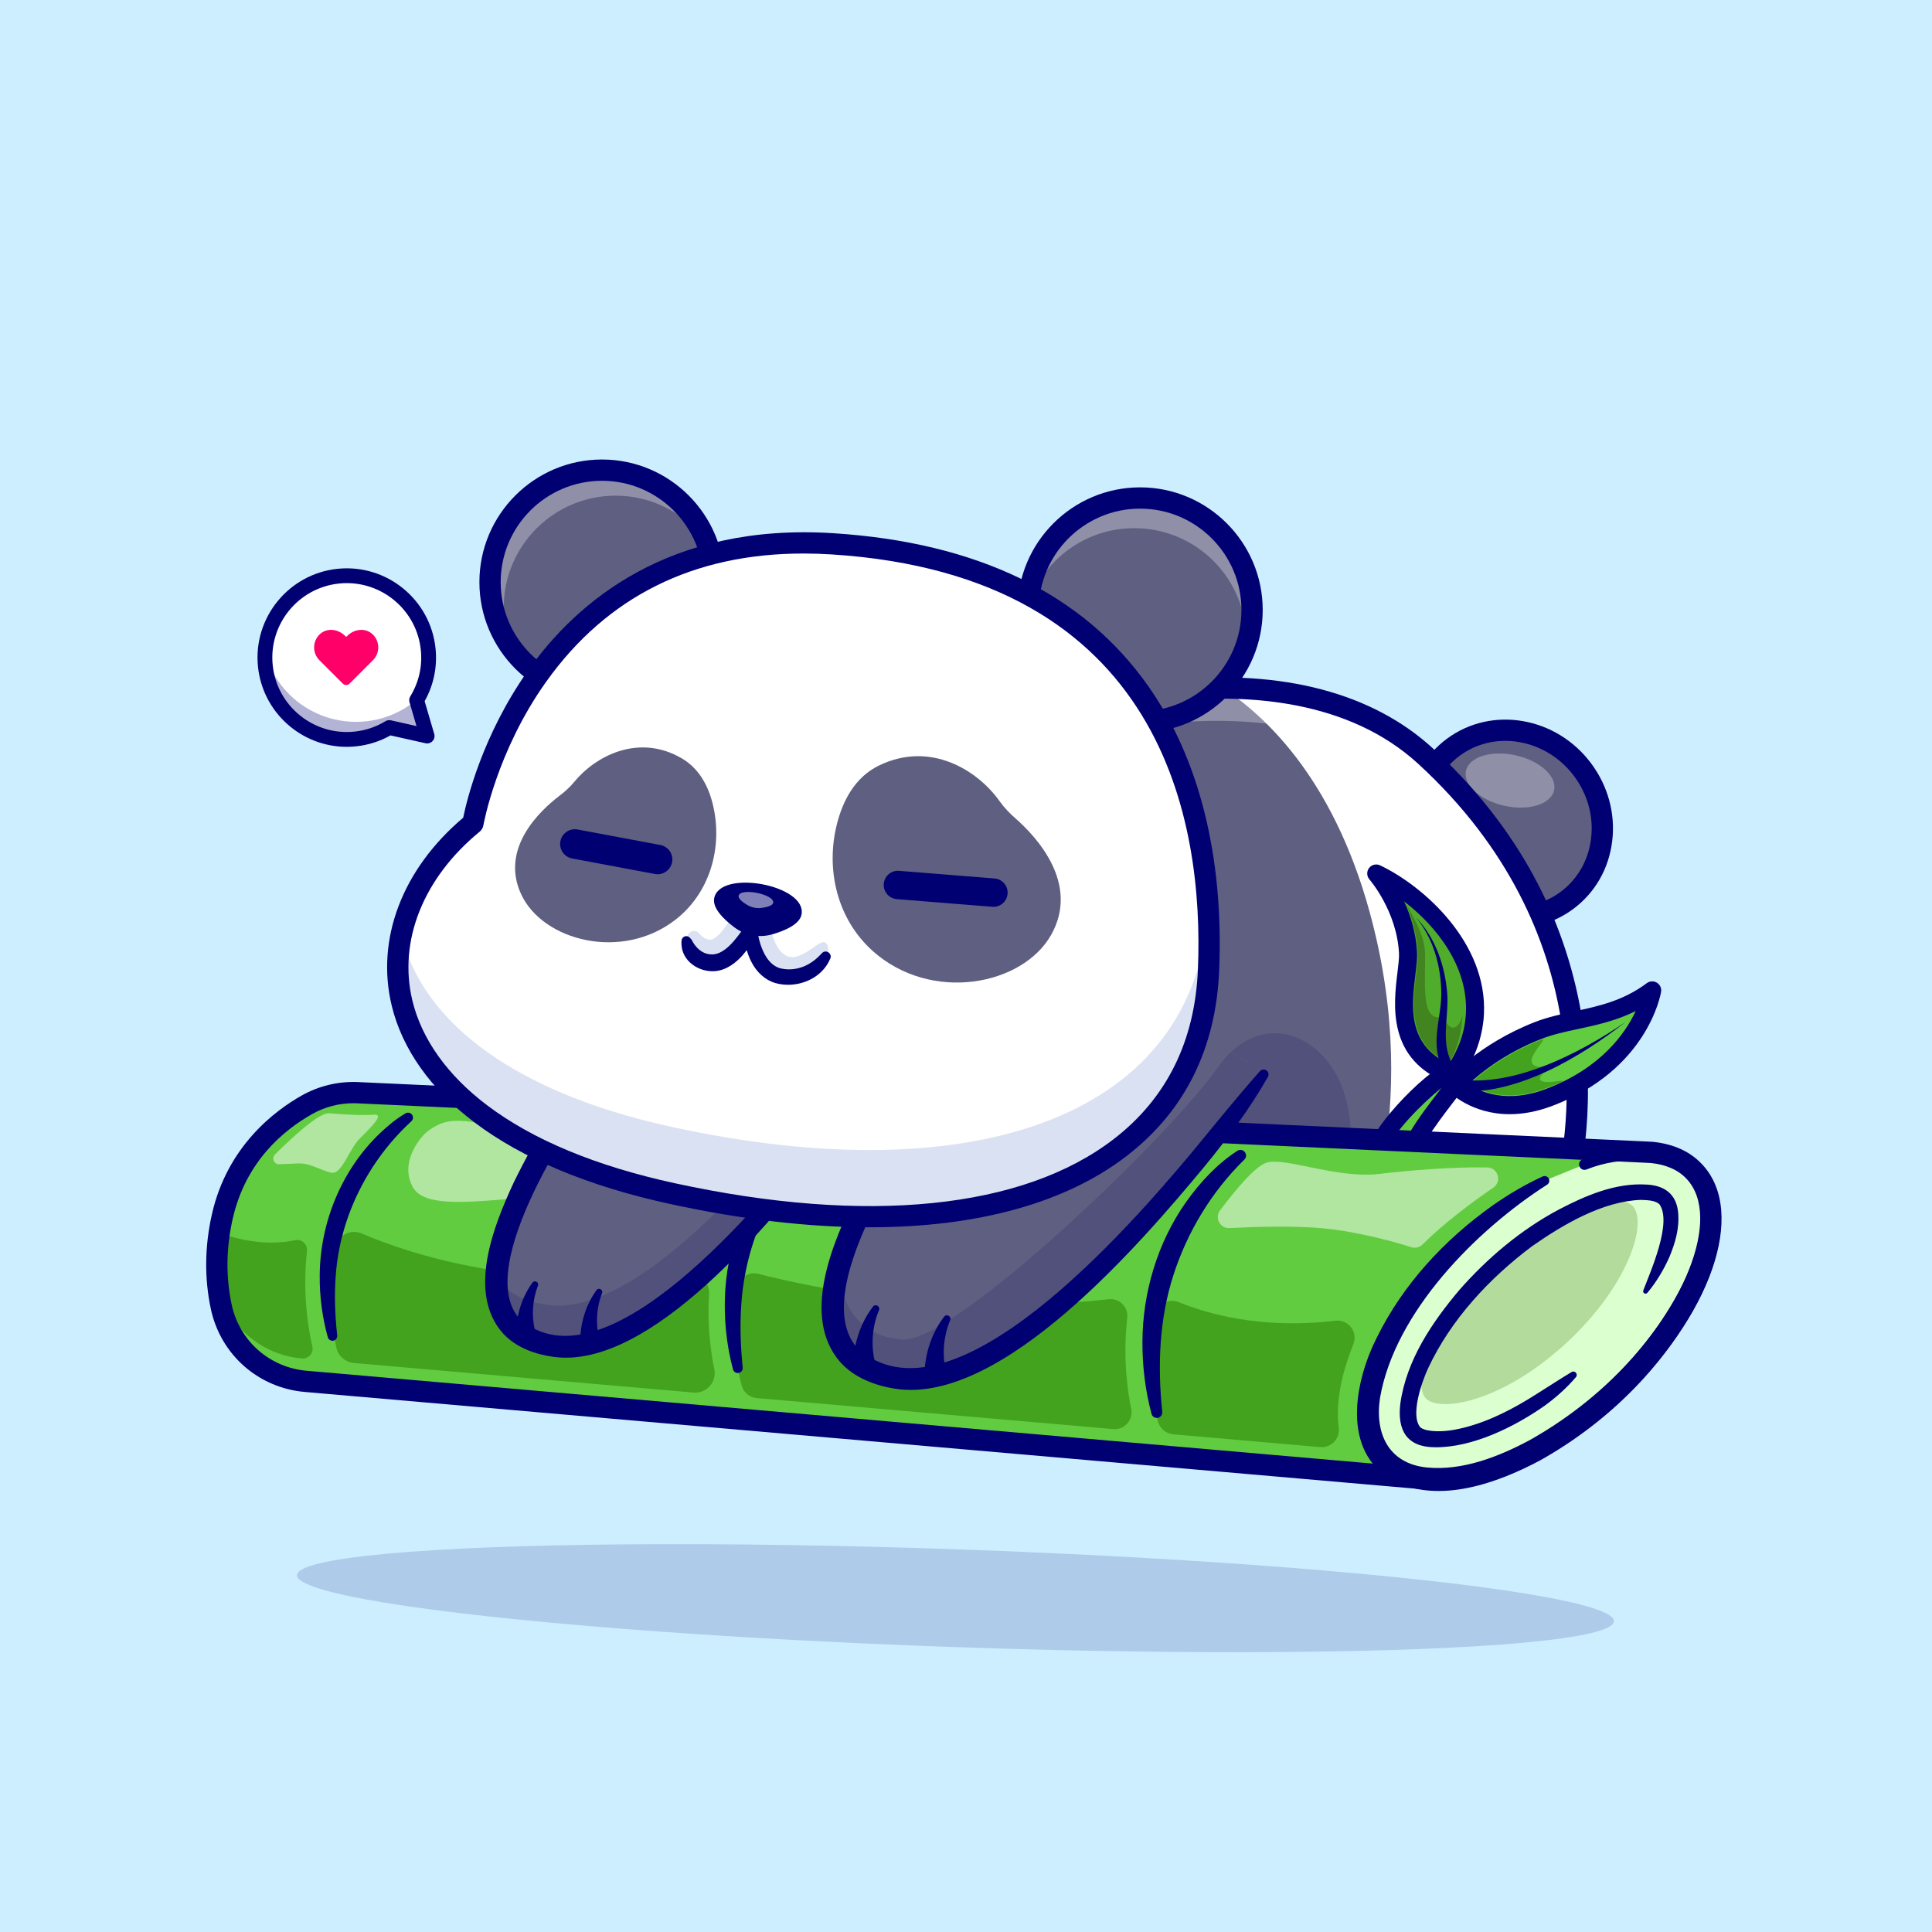 <?xml version="1.0" encoding="utf-8"?>
<!-- Generator: Adobe Illustrator 27.5.0, SVG Export Plug-In . SVG Version: 6.00 Build 0)  -->
<svg version="1.1" id="Layer_1" xmlns="http://www.w3.org/2000/svg" xmlns:xlink="http://www.w3.org/1999/xlink" x="0px" y="0px"
	 viewBox="0 0 4000 4000" style="enable-background:new 0 0 4000 4000;" xml:space="preserve">
<g>
	<g>
		<rect style="fill:#CCEEFF;" width="4000" height="4000"/>
	</g>
	<g style="opacity:0.15;">
		
			<ellipse transform="matrix(0.035 -0.999 0.999 0.035 -1394.02 5169.649)" style="fill:#000072;" cx="1978.465" cy="3306.279" rx="101.217" ry="1364.51"/>
	</g>
	<g>
		<g>
			<path style="fill:#FFFFFF;" d="M862.574,1449.697c18.668-30.543,27.872-67.207,23.934-105.564
				c-9.559-93.1-92.78-160.823-185.88-151.264c-93.1,9.559-160.823,92.78-151.264,185.88c9.559,93.1,92.781,160.823,185.88,151.264
				c25.896-2.659,49.818-11.031,70.67-23.716l78.42,17.587L862.574,1449.697z"/>
		</g>
		<g style="opacity:0.5;">
			<g>
				<path style="fill:#FFFFFF;" d="M703.957,1225.29c86.968-8.929,165.297,49.587,183.032,133.222
					c0.021-5.974-0.236-12.001-0.86-18.078c-9.559-93.1-92.78-160.823-185.88-151.264c-93.1,9.559-160.823,92.78-151.264,185.88
					c0.627,6.103,1.588,12.09,2.829,17.96C552.141,1307.479,616.96,1234.222,703.957,1225.29z"/>
			</g>
		</g>
		<g>
			<path style="fill:#000072;" d="M717.798,1546.23c-93.484,0.01-173.921-70.94-183.674-165.916
				c-10.405-101.353,63.587-192.278,164.939-202.686c101.345-10.415,192.275,63.586,202.685,164.939
				c3.928,38.264-3.882,75.857-22.612,109.167l19.898,67.837c1.528,5.205,0.188,10.83-3.523,14.788
				c-3.708,3.958-9.233,5.667-14.529,4.473l-72.537-16.267c-22.097,12.446-46.167,20.073-71.636,22.688
				C730.43,1545.907,724.077,1546.23,717.798,1546.23z M718.049,1207.294c-5.242,0-10.532,0.266-15.857,0.813
				c-84.548,8.682-146.269,84.531-137.59,169.077c8.682,84.546,84.521,146.262,169.077,137.59
				c23.005-2.363,44.629-9.617,64.273-21.565c3.391-2.061,7.454-2.727,11.313-1.86l53.049,11.897l-14.441-49.238
				c-1.218-4.146-0.625-8.613,1.629-12.302c17.715-28.977,25.242-62.178,21.767-96.008
				C863.135,1266.476,796.028,1207.294,718.049,1207.294z"/>
		</g>
		<g style="opacity:0.3;">
			<path style="fill:#000072;" d="M863.526,1448.069c-46.415,39.26-110.359,56.452-173.857,40.648
				c-70.421-17.527-122.307-71.151-140.969-136.233c-0.446,8.629-0.246,17.401,0.664,26.264
				c9.559,93.1,92.781,160.823,185.88,151.264c25.896-2.659,49.818-11.031,70.67-23.716l78.421,17.587l-21.76-74.188
				C862.902,1449.161,863.204,1448.609,863.526,1448.069z"/>
		</g>
		<g>
			<path style="fill:#FF0068;" d="M772.123,1313.856L772.123,1313.856c-14.665-14.665-38.442-12.037-53.108,2.628l-2.282,2.282
				l-2.283-2.282c-14.665-14.665-38.442-17.293-53.107-2.628l0,0c-14.665,14.665-14.665,38.442,0,53.107l2.283,2.282l46.107,46.107
				c3.866,3.866,10.135,3.866,14.001,0l46.107-46.107l2.282-2.282C786.788,1352.298,786.788,1328.521,772.123,1313.856z"/>
		</g>
	</g>
	<g>
		<g>
			<g>
				
					<ellipse transform="matrix(0.803 -0.596 0.596 0.803 -400.653 2199.46)" style="fill:#5F5F82;" cx="3126.426" cy="1705.73" rx="187.382" ry="197.411"/>
			</g>
			<g style="opacity:0.3;">
				
					<ellipse transform="matrix(0.216 -0.976 0.976 0.216 875.407 4318.734)" style="fill:#FFFFFF;" cx="3126.426" cy="1614.364" rx="53.545" ry="93.476"/>
			</g>
			<g>
				<path style="fill:#000072;" d="M3136.25,1921.581c-66.746,0-133.921-31.697-177.971-91.045
					c-34.807-46.892-50.186-103.918-43.308-160.579c6.931-57.09,35.581-106.96,80.671-140.427
					c92.715-68.818,226.816-45.764,298.931,51.394l0,0c34.805,46.89,50.186,103.918,43.306,160.576
					c-6.931,57.092-35.579,106.963-80.669,140.43C3221.13,1908.713,3178.774,1921.581,3136.25,1921.581z M3116.675,1533.896
					c-33.403,0-66.558,10.054-94.783,31.001c-35.291,26.196-57.734,65.393-63.196,110.371
					c-5.513,45.408,6.899,91.226,34.949,129.019c57.642,77.651,164.094,96.616,237.314,42.278
					c35.291-26.196,57.734-65.393,63.193-110.371c5.515-45.408-6.897-91.228-34.946-129.018
					C3223.784,1559.457,3169.922,1533.896,3116.675,1533.896z"/>
			</g>
		</g>
		<g>
			<g>
				<path style="fill:#FFFFFF;" d="M3236.53,2485.32l-378.677-45.375l-744.051-89.324l15.442-855.944
					c0,0,188.507-70.556,402.671-70.319c145.032,0.119,301.588,32.665,419.775,141.232
					C3314.926,1899.606,3286.181,2309.523,3236.53,2485.32z"/>
			</g>
			<g>
				<path style="fill:#5F5F82;" d="M2857.853,2439.945l-74.12-8.909l-298.618-35.872l-371.313-44.543l15.442-855.944
					c0,0,188.507-70.556,402.671-70.319c105.834,70.201,248.73,217.371,317.385,518.008
					C2893.369,2135.032,2885.173,2304.177,2857.853,2439.945z"/>
			</g>
			<g>
				<path style="fill:#51517C;" d="M2796.086,2366.538c-0.95,19.362-5.226,41.099-12.353,64.499l-298.618-35.872
					c79.702-97.401,131.611-171.403,131.611-171.403s-24.113-21.5-68.656-45.256
					C2653.073,2079.085,2804.876,2178.388,2796.086,2366.538z"/>
			</g>
			<g style="opacity:0.3;">
				<path style="fill:#FFFFFF;" d="M2520.704,1492.412c145.032,0.119,301.588,32.665,419.775,141.232
					c298.989,274.937,332.34,601.181,307.114,806.072c40.649-194.072,38.892-566.263-295.903-874.125
					c-118.188-108.567-274.743-141.113-419.775-141.232c-214.164-0.237-402.671,70.319-402.671,70.319l-1.164,64.499
					C2169.596,1544.908,2335.503,1492.207,2520.704,1492.412z"/>
			</g>
			<g>
				<path style="fill:#000072;" d="M3236.543,2507.302c-0.874,0-1.753-0.051-2.639-0.159l-1122.712-134.621
					c-11.221-1.348-19.602-10.967-19.397-22.266l15.449-855.957c0.164-9.038,5.833-17.058,14.299-20.227
					c5.518-2.066,137.107-50.774,307.07-66.785c227.512-21.411,413.53,27.708,537.944,142.097
					c162.646,149.543,264.937,328.281,304.031,531.252c37.747,195.962,3.574,352.446-12.869,410.63
					C3255.012,2500.842,3246.279,2507.302,3236.543,2507.302z M2136.191,2331.156l1083.931,129.973
					c29.026-117.583,95.569-530.903-283.374-879.321c-145.017-133.33-353.569-144.712-502.986-130.764
					c-133.24,12.432-244.668,46.641-282.756,59.402L2136.191,2331.156z"/>
			</g>
		</g>
		<g>
			<g>
				<g>
					<path style="fill:#62CC40;" d="M2853.697,2374.823c19.035-52.202,139.122-168.283,172.591-165.852
						s-120.615,140.797-121.64,226.998"/>
					<path style="fill:#000072;" d="M2904.653,2454.643c-0.076,0-0.151-0.002-0.227-0.002c-10.313-0.122-18.572-8.582-18.45-18.894
						c0.664-55.842,53.938-125.3,92.834-176.013c1.858-2.422,3.774-4.919,5.706-7.449c-42.09,33.753-100.559,94.063-113.276,128.936
						c-3.533,9.69-14.246,14.678-23.94,11.147c-9.69-3.533-14.68-14.253-11.147-23.94c19.258-52.81,143.801-181.702,191.489-178.079
						c9.092,0.659,16.587,5.659,20.049,13.372c7.81,17.393-5.964,35.352-39.246,78.74c-33.691,43.928-84.607,110.313-85.125,153.73
						C2923.198,2446.427,2914.861,2454.64,2904.653,2454.643z"/>
				</g>
				<g>
					<path style="fill:#4FAD2B;" d="M3005.978,2225.79c0,0,43.838-50.073,47.706-126.818
						c6.667-132.303-109.415-245.347-204.339-290.499c0,0,60.729,68.586,65.803,163.974
						C2918.074,2027.454,2862.523,2171.076,3005.978,2225.79z"/>
				</g>
				<g>
					<path style="fill:#42841F;" d="M2951.071,2163.116c-31.618-42.341-24.65-99.522-19.049-145.469
						c2.184-17.915,4.069-33.39,3.384-46.277c-2.03-38.153-12.337-72.291-24.429-100.062c19.293,33.73,37.392,66.286,39.174,98.01
						c2.772,49.349-12.326,152.524,37.381,134.669c14.669,36.237,32.831,26.891,40.354-1.413
						c-2.448,48.565-16.927,80.689-28.67,98.31c-20.722-9.814-36.552-22.248-48.138-37.758
						C2951.077,2163.125,2951.073,2163.119,2951.071,2163.116z"/>
				</g>
				<g>
					<path style="fill:#000072;" d="M3005.974,2244.465c-2.229,0-4.482-0.4-6.65-1.228c-128.11-48.86-114.255-162.439-105.979-230.3
						c1.965-16.104,3.662-30.01,3.157-39.497c-4.648-87.366-60.593-151.97-61.16-152.612c-5.85-6.658-6.226-16.523-0.886-23.596
						c5.344-7.065,14.905-9.424,22.91-5.62c90.488,43.042,222.407,160.669,214.968,308.301
						c-4.146,82.278-50.342,135.935-52.305,138.179C3016.411,2242.223,3011.255,2244.465,3005.974,2244.465z M2907.063,1866.247
						c13.088,28.584,24.568,64.524,26.733,105.21c0.676,12.749-1.204,28.159-3.379,46.001
						c-7.913,64.868-17.668,144.888,69.314,185.44c11.746-17.466,32.805-55.286,35.303-104.866
						C3039.919,2001.1,2974.453,1918.08,2907.063,1866.247z"/>
				</g>
				<g>
					<path style="fill:#62CC40;" d="M3012.559,2246.26c0,0,58.336-67.972,170.807-112.325
						c72.55-28.61,156.052-22.735,237.318-83.439c0,0-24.817,150.397-213.434,221.669
						C3082.563,2319.281,3012.559,2246.26,3012.559,2246.26z"/>
				</g>
				<g>
					<path style="fill:#43A31F;" d="M3042.94,2244.436c23.277-21.662,73.303-62.224,147.868-91.629
						c24.165-9.528-69.36,66.323,19.126,55.117c-80.644,65.489,99.761,3.842-9.856,45.265
						C3121.317,2282.95,3067.8,2260.449,3042.94,2244.436z"/>
				</g>
				<g>
					<path style="fill:#000072;" d="M3125.591,2306.823c-79.641,0-124.089-45.112-126.511-47.639
						c-6.65-6.936-6.951-17.791-0.691-25.083c2.505-2.92,62.676-72.009,178.127-117.536c27.153-10.708,55.869-16.863,83.64-22.815
						c49.246-10.557,100.168-21.472,149.353-58.213c6.106-4.553,14.365-4.954,20.876-0.994s9.963,11.477,8.721,18.994
						c-1.084,6.575-28.828,161.872-225.256,236.096C3180.894,2302.087,3151.394,2306.823,3125.591,2306.823z M3040.334,2244.665
						c24.365,16.255,79.036,40.747,160.313,10.032c113.428-42.859,164.05-114.541,185.935-161.418
						c-40.933,20.339-81.572,29.05-118.599,36.987c-27.502,5.896-53.479,11.462-77.766,21.04
						C3113.779,2181.449,3063.037,2223.281,3040.334,2244.665z M3012.559,2246.261h0.049H3012.559z"/>
				</g>
				<g>
					<path style="fill:#000072;" d="M2931.593,1899.655c40.734,41.744,60.363,100.958,64.825,158.292
						c2.913,43.312-10.053,85.042,2.465,125.922c3.799,12.562,10.003,24.256,17.567,35.191l-20.945,13.462
						c-16.162-26.07-23.499-58.575-20.765-88.86c2.078-29.135,8.987-56.687,9.379-85.486
						C2983.784,2002.015,2968.432,1943.178,2931.593,1899.655L2931.593,1899.655z"/>
				</g>
				<g>
					<path style="fill:#000072;" d="M3365.261,2116.136c-94.637,73.857-230.226,154.987-354.547,142.437
						c-0.001-0.001,3.69-24.624,3.69-24.624C3131.584,2253.228,3270.402,2180.882,3365.261,2116.136L3365.261,2116.136z"/>
				</g>
			</g>
			<g>
				<g>
					<path style="fill:#62CC40;" d="M3337.613,2886.566c-130.303,120.682-278.781,185.3-381.409,175.678l-84.929-7.365
						l-2238.21-194.922c-85.642-7.365-156.673-69.725-174.848-153.822c-9.265-43.237-13.185-95.026-4.276-153.823
						c1.663-10.928,3.682-22.093,6.295-33.497c29.102-128.997,116.407-198.485,175.916-231.863
						c31.359-17.58,66.993-26.013,102.866-24.706l2657.629,122.583h0.832l21.5,1.069h0.356
						c36.704,3.682,67.469,16.748,89.206,40.386C3591.688,2516.085,3515.192,2722.053,3337.613,2886.566z"/>
				</g>
				<g>
					<path style="fill:#43A31F;" d="M646.733,2787.885c3.076,13.407-7.922,25.869-21.626,24.68l0,0
						c-84.097-7.245-154.179-67.587-173.778-149.427c-3.563-33.378-3.563-70.438,2.614-110.824
						c39.432,14.479,97.33,27.893,157.346,15.375c13.54-2.824,25.747,8.434,24.253,22.184
						C626.199,2675.843,637.5,2747.638,646.733,2787.885z"/>
				</g>
				<g>
					<path style="fill:#43A31F;" d="M1422.945,2636.41c-336.587,39.238-574.619-39.821-673.902-82.573
						c-24.758-10.661-52.805,5.549-55.874,32.328c-6.889,60.099-11.428,142.361,3.507,205.022
						c4.026,16.889,18.487,29.235,35.784,30.74l703.46,61.221c26.892,2.341,48.37-21.807,42.989-48.259
						c-7.609-37.4-14.741-92.003-10.864-155.639C1469.585,2653.951,1448.121,2633.475,1422.945,2636.41z"/>
				</g>
				<g>
					<path style="fill:#43A31F;" d="M2295.487,2689.878c-324.285,36.669-611.674-23.322-725.888-52.568
						c-20.806-5.328-41.429,9.113-43.382,30.501c-5.701,62.427-7.214,143.066,9.614,201.642
						c3.99,13.889,16.122,23.861,30.518,25.113l738.706,64.241c23.281,2.024,41.692-19.001,37.002-41.895
						c-8.67-42.326-17.203-109.608-8.172-188.533C2336.425,2706.179,2317.691,2687.367,2295.487,2689.878z"/>
				</g>
				<g>
					<path style="fill:#43A31F;" d="M2764.941,2734.371c-153.768,18.334-266.682-14.703-324.236-38.365
						c-22.047-9.064-46.493,5.323-49.214,29.004c-7.305,63.59-12.191,153.476,5.989,218.198
						c4.069,14.486,16.469,25.058,31.459,26.363l304.214,26.487c22.435,1.953,41.406-17.132,38.56-39.471
						c-7.547-59.231,9.783-122.846,30.292-173.605C2812.086,2758.029,2791.664,2731.185,2764.941,2734.371z"/>
				</g>
				<g>
					<path style="fill:#000072;" d="M851.148,2321.936c-89.344,82.457-147.663,197.992-156.068,319.741
						c-3.086,40.62-1.501,81.796,3.074,123.14c0.638,5.472-3.304,10.428-8.781,11.031c-4.911,0.543-9.382-2.593-10.668-7.203
						c-11.583-41.405-17.172-84.803-16.768-128.442c0.796-109.645,45.882-219.072,125.578-294.806
						c16.045-15.02,32.482-28.798,52.102-40.352c4.873-2.87,11.15-1.247,14.019,3.627
						C856.29,2313.166,855.079,2318.804,851.148,2321.936L851.148,2321.936z"/>
				</g>
				<g>
					<path style="fill:#000072;" d="M1690.782,2359.661c-91.585,89.893-147.801,213.688-156.016,341.782
						c-3.038,42.905-1.492,86.332,2.923,129.944c0.57,5.633-3.534,10.662-9.168,11.232c-5.081,0.514-9.67-2.778-10.939-7.563
						c-11.619-43.651-17.25-89.182-17.004-134.956c0.415-92.014,27.937-184.346,80.614-260.049
						c26.895-37.853,57.782-71.823,97.197-97.457C1689.459,2335.808,1700.726,2351.179,1690.782,2359.661L1690.782,2359.661z"/>
				</g>
				<g>
					<path style="fill:#000072;" d="M2575.685,2401.406c-67.294,65.985-117.621,149.379-146.406,239.03
						c-29.19,90.995-32.89,187.514-22.942,282.709c0.665,6.246-3.885,11.851-10.135,12.481c-5.621,0.568-10.697-3.074-12.1-8.365
						c-12.853-48.284-19.081-98.649-18.81-149.281c0.462-101.76,30.856-203.999,89.171-287.652
						c29.608-41.76,64.255-79.73,107.514-107.802C2574.323,2375.171,2586.529,2391.876,2575.685,2401.406L2575.685,2401.406z"/>
				</g>
				<g>
					<g>
						<path style="fill:#DCFFCF;" d="M3198.557,2444.241c-54.14,29.218-109.509,68.686-161.937,117.219
							c-177.579,164.394-254.075,370.48-170.927,460.281c22.093,23.875,53.214,37.06,90.512,40.504
							c102.628,9.621,251.105-54.996,381.409-175.678c177.579-164.513,254.075-370.481,170.928-460.28
							c-21.737-23.638-52.501-36.704-89.206-40.386h-0.356l-21.5-1.069h-0.832c-16.625,0.059-66.453,0-116.902,26.355
							C3279.747,2411.186,3230.677,2431.052,3198.557,2444.241z"/>
					</g>
					<g>
						<path style="fill:#B2DB9C;" d="M3114.504,2589.977c-8.509,7.104-17.073,14.625-25.668,22.582
							c-62.086,57.476-110.648,125.337-133.238,186.177c-16.141,43.47-17.636,81.208-3.788,96.169
							c5.938,6.42,16.222,10.347,30.668,11.675c3.368,0.315,6.95,0.478,10.648,0.478c52.217,0,149.165-33.324,250.551-127.219
							c128.948-119.462,167.895-249.041,136.907-282.518c-6.683-7.271-18.692-10.156-28.189-11.274l-14.417-0.726
							c-17.43,0.216-39.684,4.068-65.314,12.522C3272.664,2497.842,3211.352,2517.831,3114.504,2589.977z"/>
					</g>
					<g>
						<path style="fill:#000072;" d="M3274.534,2401.208c42.71-27.376,94.701-35.942,144.801-34.509
							c72.987,3.629,131.414,52.634,141.313,126.233c9.165,63.743-10.788,127.794-36.753,184.081
							c-71.649,146.567-192.969,266.578-334.449,346.136c-87.257,46.787-209.993,91.614-305.017,42.359
							c-108.779-60.558-79.885-205.714-33.28-297.369c54.246-109.606,139.557-201.416,238.529-271.875
							c32.985-23.141,67.717-43.834,104.296-60.515c4.859-2.216,10.595-0.073,12.812,4.787c2.031,4.454,0.383,9.654-3.646,12.196
							c-147.74,94.612-314.757,263.667-345.847,440.743c-11.665,75.479,18.327,137.094,97.469,144.855
							c72.703,6.973,147.767-22.067,212.109-56.6c132.844-74.566,248.943-186.826,317.622-323.49
							c47.085-93.296,69.91-236.955-67.075-253.236c0.001,0,1.917,0.095,1.917,0.095c-5.233-0.323-13.094-1.21-18.401-1.768
							c-39.385-3.056-79.122,3.204-115.975,17.829C3272.142,2426.345,3263.104,2408.612,3274.534,2401.208L3274.534,2401.208z"/>
					</g>
				</g>
				<g>
					<path style="fill:#000072;" d="M2976.455,3085.187c-7.612,0-15.051-0.334-22.307-1.016L631.157,2881.899
						c-95.972-8.252-174.131-77.017-194.465-171.111c-13.716-63.711-13.022-129.925,2.061-196.814
						c31.812-141.008,130.581-214.795,186.626-246.228c34.709-19.458,74.263-28.96,114.441-27.508l2657.332,122.569h0.33
						c0.364,0,0.73,0.01,1.094,0.027l21.16,1.054c0.613,0.015,1.294,0.049,1.799,0.098c43.594,4.375,78.323,20.32,103.218,47.393
						c92.717,100.137,17.114,315.986-172.173,491.343c0,0.002,0,0.002,0,0.002
						C3230.718,3015.585,3086.062,3085.187,2976.455,3085.187z M731.646,2284.133c-29.692,0-58.914,7.563-84.724,22.031
						c-60.652,34.019-138.552,99.368-165.203,217.5c-13.665,60.605-14.329,120.439-1.97,177.837
						c16.221,75.061,78.594,129.929,155.205,136.516l2323.159,202.288c99.988,9.39,242.988-57.332,364.534-169.893h-0.002
						c165.469-153.293,243.198-349.824,169.736-429.163c-17.266-18.777-42.275-29.978-74.392-33.35
						c-0.037,0-0.071-0.002-0.103-0.005l-21.238-1.04c-0.339,0-0.676-0.007-1.016-0.025L738.003,2284.247
						C735.884,2284.171,733.762,2284.133,731.646,2284.133z M3337.612,2886.567h0.051H3337.612z"/>
				</g>
				<g>
					
						<path style="fill:none;stroke:#000072;stroke-width:11.878;stroke-linecap:round;stroke-linejoin:round;stroke-miterlimit:10;" d="
						M3420.684,2327.905"/>
				</g>
				<g style="opacity:0.5;">
					<path style="fill:#FFFFFF;" d="M1107.445,2351.846c-135.697-32.028-172.653-45.929-220.5-10.892
						c-15.85,11.606-61.144,64.881-32.002,117.204c36.236,65.061,242.731,2.262,399.112,19.326
						c156.381,17.064,183.401,59.034,237.604,21.316c31.103-21.644,20.968-83.046,94.528-146.098
						C1624.444,2319.911,1301.605,2397.673,1107.445,2351.846z"/>
				</g>
				<g style="opacity:0.5;">
					<path style="fill:#FFFFFF;" d="M1976.321,2387.322c-136.828-36.426-173.926-51.521-223.655-18.059
						c-16.473,11.085-64.192,62.858-36.261,116.104c34.729,66.206,246.514,10.156,404.834,32.299
						c158.32,22.142,184.426,64.97,240.697,29.034c32.289-20.621,23.958-82.322,100.706-142.948
						C2502.555,2372.221,2172.098,2439.441,1976.321,2387.322z"/>
				</g>
				<g style="opacity:0.5;">
					<path style="fill:#FFFFFF;" d="M578.386,2410.486c-10.911,0.473-16.714-12.709-8.964-20.404
						c31.973-31.742,90.8-86.914,111.8-85.199c29.429,2.402,69.067,5.005,92.49,3.003c23.423-2.002-4.805,25.224-28.227,48.647
						c-23.423,23.423-37.627,75.073-58.752,71.469c-21.125-3.604-43.347-20.42-69.773-19.219
						C605.524,2409.303,591.086,2409.936,578.386,2410.486z"/>
				</g>
				<g style="opacity:0.5;">
					<path style="fill:#FFFFFF;" d="M2545.47,2542.602c-19.35,1.034-31.147-21.014-19.519-36.514
						c28.364-37.807,71.006-90.204,95.155-98.506c38.437-13.213,146.542,33.633,235.428,22.822
						c61.208-7.444,157.729-14.888,222.887-13.312c22.176,0.537,30.679,29.162,12.389,41.714
						c-41.614,28.559-100.937,72.223-146.504,117.627c-6.089,6.068-14.889,8.397-23.086,5.806
						c-29.715-9.393-105.236-31.443-180.999-38.926C2679.053,2537.174,2596.775,2539.862,2545.47,2542.602z"/>
				</g>
				<g>
					<path style="fill:#000072;" d="M3402.281,2671.6c15.836-41.312,59.896-140.457,33.555-178.11
						c-9.232-8.834-26.396-8.699-38.942-9.25c-79.287,2.942-160.742,51.093-224.758,95.794
						c-88.69,66.421-168.331,152.081-215.355,252.714c-13.173,28.426-37.421,97.61-16.087,122.453
						c2.675,2.241,7.408,4.331,12.897,5.66c23.167,5.003,50.962,1.749,77.232-5.007c53.799-13.53,104.043-39.988,150.831-69.901
						c23.902-14.898,47.435-30.514,72.251-45.347c6.727-4.077,13.964,4.689,8.922,10.531c-18.992,22.369-41.02,41.917-64.725,59.223
						c-62.705,43.984-149.62,87.041-227.782,86.041c-58.332-0.429-77.654-35.833-71.093-90.479
						c12.783-90.217,65.562-168.043,122.493-235.478c58.19-66.141,126.895-124.062,204.727-165.722
						c55.798-29.16,117.97-56.303,182.659-52.182c36.761,1.657,62.012,19.648,65.357,58.379
						c2.845,33.476-6.462,62.888-17.662,90.493c-12.042,27.312-27.264,52.76-46.129,75.239
						C3407.052,2680.984,3400.172,2676.649,3402.281,2671.6L3402.281,2671.6z"/>
				</g>
			</g>
		</g>
		<g>
			<g>
				<path style="fill:#5F5F82;" d="M2616.726,2223.762c0,0-472.515,674.326-757.711,629.427
					c-94.194-14.848-131.254-66.162-134.58-133.987c-9.74-192.783,253.243-518.84,253.243-518.84
					c265.359-141.707,469.902-75.664,570.392-21.856C2592.613,2202.262,2616.726,2223.762,2616.726,2223.762z"/>
			</g>
			<g>
				<path style="fill:#51517C;" d="M2616.726,2223.762c0,0-472.515,674.326-757.711,629.427
					c-94.194-14.848-131.254-66.162-134.58-133.987c11.403-26.726,19.361-44.899,19.361-44.899s20.906,94.312,126.622,98.945
					c105.716,4.751,547.585-415.618,650.925-563.383c8.434-12.116,17.461-22.568,26.726-31.359
					C2592.613,2202.262,2616.726,2223.762,2616.726,2223.762z"/>
			</g>
			<g>
				<path style="fill:#000072;" d="M1914.153,2842.034c1.402-41.553,15.322-82.856,40.471-115.883
					c5.061-6.773,15.765-0.77,12.661,7.046c-13.607,32.541-16.975,69.669-9.356,103.973c4.223,11.712-1.848,24.629-13.56,28.852
					C1928.654,2871.882,1912.464,2858.416,1914.153,2842.034L1914.153,2842.034z"/>
			</g>
			<g>
				<path style="fill:#000072;" d="M1766.81,2821.213c1.401-41.553,15.323-82.856,40.471-115.883
					c5.061-6.773,15.765-0.77,12.661,7.046c-13.606,32.542-16.975,69.669-9.356,103.973c4.223,11.712-1.848,24.629-13.56,28.852
					C1781.311,2851.061,1765.12,2837.595,1766.81,2821.213L1766.81,2821.213z"/>
			</g>
			<g>
				<path style="fill:#000072;" d="M1994.824,2214.175c-82.814,106.519-327.505,450.857-221.409,575.153
					c194.873,181.031,570.169-256.025,690.123-398.441c47.89-57.89,94.877-116.654,144.942-173.08
					c3.755-4.233,10.229-4.62,14.462-0.866c3.683,3.268,4.45,8.599,2.113,12.716c-37.718,66.529-83.58,127.06-131.604,185.877
					c-130.251,156.641-419.116,494.781-640.709,459.604c-41.429-6.712-84.064-22.425-113.36-55.301
					c-81.938-94.261-14.583-249.749,32.883-345.426c52.82-102.461,116.78-197.389,188.274-287.888
					c7.574-9.515,21.428-11.089,30.944-3.515C2001.091,2190.638,2002.572,2204.696,1994.824,2214.175L1994.824,2214.175z"/>
			</g>
		</g>
		<g>
			<g>
				<path style="fill:#5F5F82;" d="M1244.169,2198.685c0,0-418.29,545.386-92.159,588.528
					c256.947,33.99,666.173-581.495,666.173-581.495S1583.209,2006.82,1244.169,2198.685z"/>
			</g>
			<g>
				<path style="fill:#51517C;" d="M1765.206,2171.57c-104.979,146.983-419.229,558.223-630.539,530.271
					c-54.674-7.232-88.347-28.628-106.656-59.156c-4.215,74.272,26.868,131.678,123.999,144.527
					c256.947,33.99,666.173-581.495,666.173-581.495S1799.546,2189.946,1765.206,2171.57z"/>
			</g>
			<g>
				<path style="fill:#000072;" d="M1201.229,2775.969c0.347-37.323,11.934-74.696,33.779-104.89
					c4.295-6.204,14.202-0.957,11.517,6.047c-11.498,29.503-13.706,62.898-6.116,93.517c4.047,10.419-1.119,22.146-11.537,26.192
					C1214.899,2802.438,1200.072,2790.708,1201.229,2775.969L1201.229,2775.969z"/>
			</g>
			<g>
				<path style="fill:#000072;" d="M1068.537,2760.516c0.346-37.323,11.934-74.696,33.779-104.889
					c4.295-6.204,14.202-0.957,11.518,6.046c-11.498,29.504-13.706,62.898-6.116,93.518c4.047,10.418-1.119,22.145-11.537,26.191
					C1082.206,2786.985,1067.38,2775.255,1068.537,2760.516L1068.537,2760.516z"/>
			</g>
			<g>
				<path style="fill:#000072;" d="M1261.644,2212.088c-71.206,96.428-282.532,410.038-186.177,518.064
					c177.311,156.095,503.59-243.081,607.361-372.346c41.707-52.961,82.65-106.645,126.993-157.885
					c7.135-8.552,22.564-0.073,16.854,11.444c-31.75,61.038-71.523,116.46-113.341,170.35
					c-114.173,144.364-365.694,454.439-566.819,427.61c-37.796-5.175-76.902-18.546-104.326-47.842
					c-76.54-83.972-19.5-225.315,21.509-313.343c45.273-93.285,100.627-179.935,162.995-262.858
					c7.346-9.693,21.159-11.596,30.852-4.25C1267.324,2188.426,1269.143,2202.427,1261.644,2212.088L1261.644,2212.088z"/>
			</g>
		</g>
		<g>
			<g>
				<g>
					<circle style="fill:#5F5F82;" cx="2360.454" cy="1262.87" r="231.825"/>
				</g>
				<g style="opacity:0.3;">
					<path style="fill:#FFFFFF;" d="M2592.279,1262.87c0-128.034-103.792-231.825-231.825-231.825
						c-123.796,0-224.632,97.111-231.191,219.272c31.206-91.169,117.435-156.811,219.18-156.811
						c128.033,0,231.825,103.792,231.825,231.825c0,4.237-0.409,8.369-0.634,12.55
						C2587.696,1314.325,2592.279,1289.158,2592.279,1262.87z"/>
				</g>
				<g>
					<path style="fill:#000072;" d="M2360.454,1516.72c-139.973,0-253.85-113.877-253.85-253.85s113.877-253.85,253.85-253.85
						c139.971,0,253.848,113.877,253.848,253.85S2500.425,1516.72,2360.454,1516.72z M2360.454,1053.068
						c-115.686,0-209.802,94.116-209.802,209.802s94.116,209.802,209.802,209.802c115.684,0,209.8-94.116,209.8-209.802
						S2476.138,1053.068,2360.454,1053.068z"/>
				</g>
			</g>
			<g>
				<g>
					<circle style="fill:#5F5F82;" cx="1246.409" cy="1205.214" r="231.825"/>
				</g>
				<g style="opacity:0.3;">
					<path style="fill:#FFFFFF;" d="M1042.857,1258.066c0-128.034,103.792-231.825,231.825-231.825
						c77.709,0,146.315,38.371,188.378,97.054c-33.13-87.545-117.501-149.906-216.651-149.906
						c-128.034,0-231.825,103.792-231.825,231.825c0,50.324,16.208,96.768,43.447,134.771
						C1048.38,1314.482,1042.857,1286.949,1042.857,1258.066z"/>
				</g>
				<g>
					<path style="fill:#000072;" d="M1246.409,1459.064c-139.971,0-253.848-113.877-253.848-253.85
						c0-139.971,113.877-253.848,253.848-253.848c139.973,0,253.85,113.877,253.85,253.848
						C1500.259,1345.187,1386.382,1459.064,1246.409,1459.064z M1246.409,995.414c-115.684,0-209.8,94.116-209.8,209.8
						c0,115.686,94.116,209.802,209.8,209.802c115.686,0,209.802-94.116,209.802-209.802
						C1456.211,1089.53,1362.095,995.414,1246.409,995.414z"/>
				</g>
			</g>
			<g>
				<g>
					<path style="fill:#FFFFFF;" d="M979.112,1704.9c0,0,105.703-619.802,744.723-578.962
						c639.021,40.84,794.634,482.58,778.356,881.523c-17.65,432.553-468.455,603.119-1109.878,463.784
						C750.89,2331.909,712.453,1923.512,979.112,1704.9z"/>
				</g>
				<g>
					<path style="fill:#DAE1F2;" d="M1392.314,2333.51c-354.629-77.035-524.865-236.318-561.202-400.299
						c-44.893,205.628,106.836,439.332,561.202,538.033c641.423,139.335,1092.228-31.23,1109.878-463.784
						c1.696-41.553,1.493-83.57-0.893-125.55C2475.628,2305.354,2027.597,2471.512,1392.314,2333.51z"/>
				</g>
				<g>
					<path style="fill:#DAE1F2;" d="M1542.459,1922.311c0.917-2.394-29.228-21.221-29.228-21.221s-24.824,44.043-42.842,44.443
						c-9.009,0.2-17.617-6.907-23.973-14.064c-7.079-7.971-20.198-4.115-22.54,6.286c-1.651,7.331-1.51,16.516,2.871,27.397
						C1439.159,1995.982,1515.633,1992.379,1542.459,1922.311z"/>
				</g>
				<g>
					<path style="fill:#DAE1F2;" d="M1595.311,1921.71c0,0,9.009,50.449,37.236,58.857c28.227,8.408,62.461-34.137,74.472-29.681
						c12.012,4.456,12.612,33.284-16.816,48.299c-29.429,15.015-113.51,48.047-132.729-66.665L1595.311,1921.71z"/>
				</g>
				<g>
					<g>
						<path style="fill:#000072;" d="M1659.515,1893.192c-3.729,20.297-33.5,33.363-60.041,41.081
							c-27.762,8.073-56.244,2.841-79.324-14.573c-22.064-16.648-45.247-39.442-41.518-59.739
							C1489.879,1798.74,1670.762,1831.971,1659.515,1893.192z"/>
					</g>
					<g style="opacity:0.5;">
						<path style="fill:#FFFFFF;" d="M1600.725,1869.243c-1.19,5.83-12.7,8.845-23.013,10.385
							c-10.789,1.611-22.039-0.686-31.333-6.396c-8.885-5.459-18.292-12.744-17.102-18.574
							C1532.866,1837.074,1604.315,1851.658,1600.725,1869.243z"/>
					</g>
				</g>
				<g>
					<path style="fill:#000072;" d="M1431.999,1945.759c7.424,15.037,20.245,28.288,37.563,29.992
						c29.614,4.291,55.872-33.916,71.475-56.086c5.275-13.109,24.987-10.289,26.532,3.56c2.085,17.281,7.008,36.008,15.013,51.406
						c7.654,14.811,18.455,25.789,31.881,29.854c23.053,6.078,48.333,0.543,67.685-13.493c7.271-4.931,13.812-11.495,19.898-17.858
						c7.87-8.191,21.499,0.952,17.017,11.302c-17.689,43.382-70.199,63.203-113.959,50.83
						c-45.63-14.114-63.656-65.038-65.585-108.415c0,0,26.785,5.657,26.785,5.657c-7.123,15.963-15.613,29.553-26.773,42.852
						c-14.918,17.599-35.365,33.559-59.868,35.346c-33.125,2.161-67.536-20.699-68.77-55.773c-0.132-2.497-0.074-4.565,0.192-7.681
						c0.464-5.43,5.242-9.457,10.673-8.993C1426.276,1938.355,1429.366,1942.744,1431.999,1945.759L1431.999,1945.759z"/>
				</g>
				<g>
					<path style="fill:#5F5F82;" d="M1807.306,1969.307c-73.455-65.417-98.679-168.275-74.439-263.603
						c12.199-47.975,37.175-96.707,87.173-120.897c107.091-51.814,204.84,10.779,249.748,74.268
						c9.322,13.179,20.632,24.784,32.762,35.435c43.478,38.176,133.399,134.939,73.8,240.906
						C2117.072,2040.81,1927.872,2076.679,1807.306,1969.307z"/>
				</g>
				<g>
					<path style="fill:#5F5F82;" d="M1398.157,1904.434c67.827-52.38,96.016-140.24,80.757-224.568
						c-7.68-42.439-26.418-86.315-68.398-110.385c-89.918-51.557-178.688-3.111-221.586,49.332
						c-8.905,10.886-19.442,20.283-30.633,28.801c-40.114,30.531-124.161,109.151-78.818,204.881
						C1124.576,1947.707,1286.828,1990.408,1398.157,1904.434z"/>
				</g>
				<g>
					<path style="fill:#000072;" d="M2056.829,1877.497c-0.789,0-1.582-0.032-2.38-0.095l-197.759-15.854
						c-16.184-1.299-28.252-15.469-26.956-31.653s15.481-28.262,31.653-26.956l197.759,15.854
						c16.184,1.299,28.252,15.469,26.956,31.653C2084.868,1865.829,2072,1877.497,2056.829,1877.497z"/>
				</g>
				<g>
					<path style="fill:#000072;" d="M1361.548,1810.046c-1.868,0-3.757-0.173-5.659-0.53l-171.287-32.107
						c-16.575-3.106-27.493-19.06-24.385-35.635s19.07-27.485,35.635-24.385l171.287,32.107
						c16.575,3.105,27.493,19.06,24.385,35.635C1388.774,1799.804,1375.952,1810.046,1361.548,1810.046z"/>
				</g>
				<g>
					<path style="fill:#000072;" d="M1800.469,2540.954c-125.889,0-264.468-15.959-412.83-48.188
						c-168.95-36.702-305.334-93.574-405.366-169.038c-90.383-68.186-149.626-151.826-171.318-241.877
						c-33.167-137.673,22.127-282.493,148.01-388.836c7.083-34.685,39.607-171.309,134.915-305.654
						c100.232-141.289,291.179-305.161,631.36-283.401c297.864,19.036,517.061,125.271,651.504,315.752
						c106.047,150.249,157.036,353.799,147.454,588.648c-6.624,162.312-70.789,291.614-190.71,384.312
						C2206.335,2490.956,2023.281,2540.954,1800.469,2540.954z M1663.506,1146c-228.022,0-407.058,89.158-532.778,265.544
						c-102.673,144.053-129.648,295.559-129.91,297.073c-0.898,5.22-3.65,9.956-7.744,13.313
						c-116.877,95.82-168.953,226.514-139.299,349.605c19.277,80.015,72.883,155.061,155.027,217.031
						c94.905,71.597,225.51,125.818,388.188,161.157c398.01,86.458,721.033,53.823,909.558-91.902
						c109.15-84.37,167.571-202.551,173.64-351.26c12.312-301.804-69.758-814.678-757.756-858.647
						C1702.441,1146.637,1682.798,1146,1663.506,1146z M979.111,1704.899h0.051H979.111z"/>
				</g>
			</g>
		</g>
	</g>
</g>
</svg>

